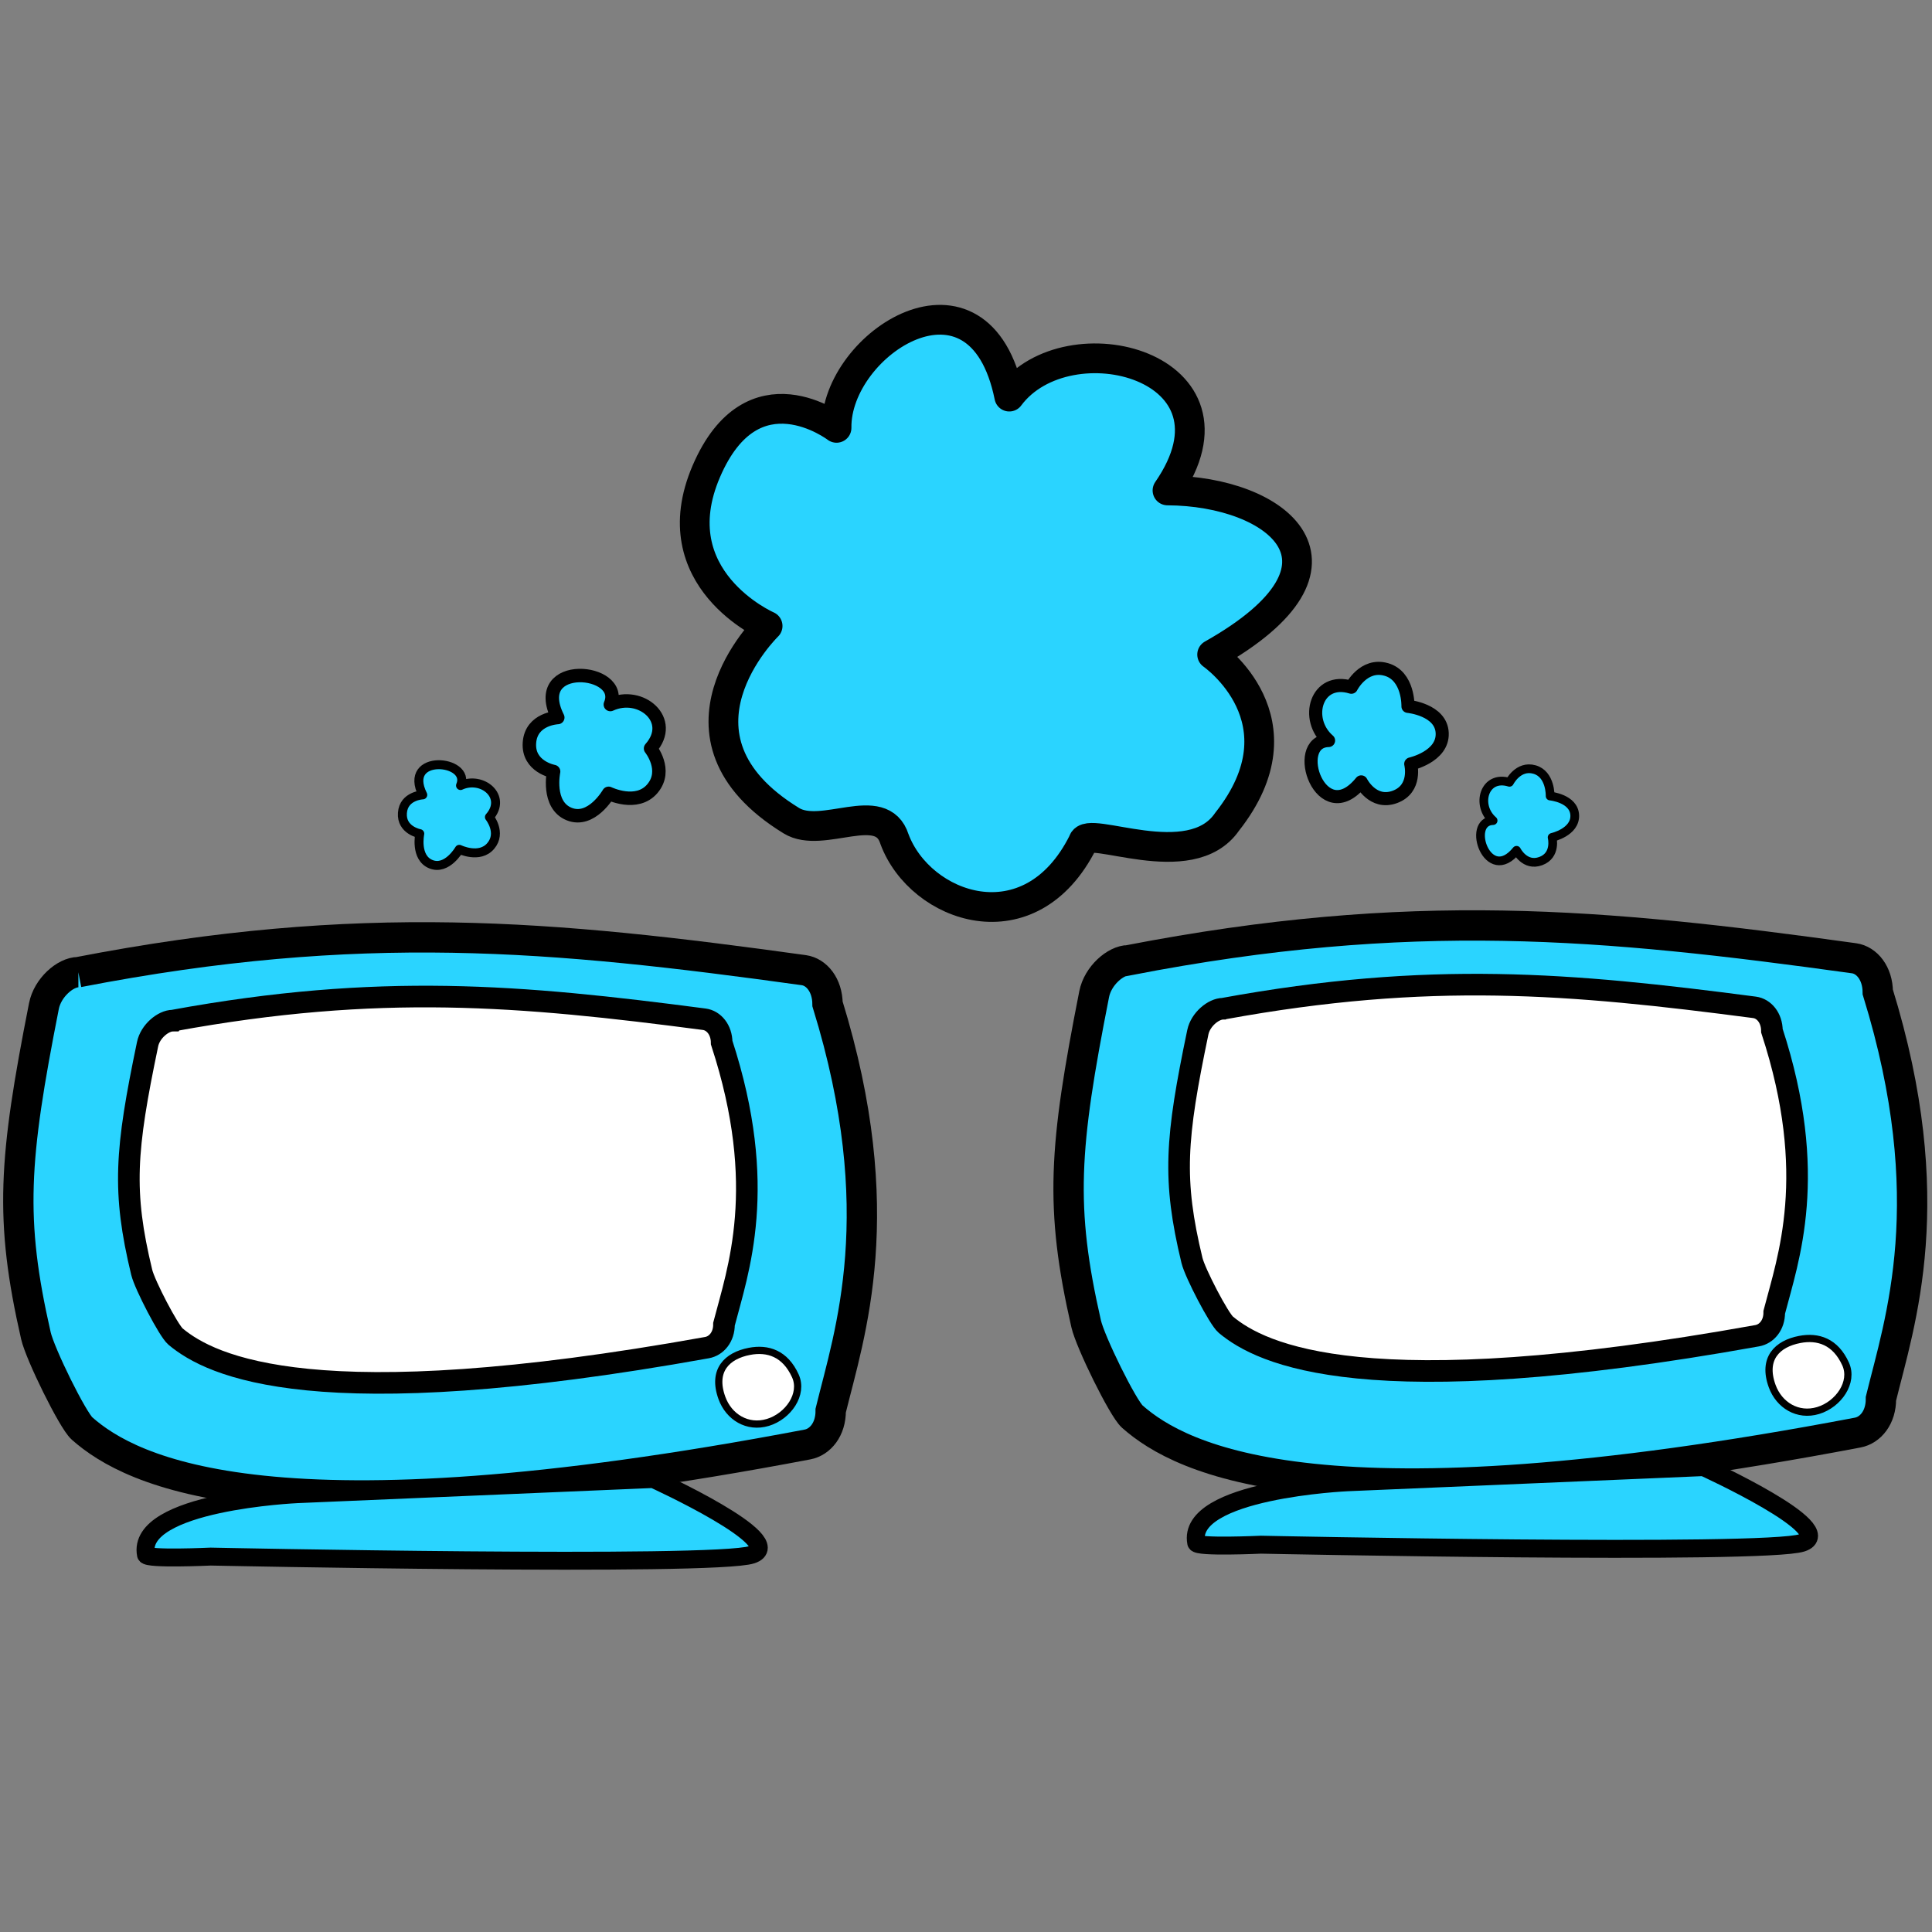 <?xml version="1.0" encoding="UTF-8" standalone="no"?>
<!-- Created with Inkscape (http://www.inkscape.org/) -->

<svg
   xmlns:dc="http://purl.org/dc/elements/1.1/"
   xmlns:cc="http://creativecommons.org/ns#"
   xmlns:rdf="http://www.w3.org/1999/02/22-rdf-syntax-ns#"
   xmlns:svg="http://www.w3.org/2000/svg"
   xmlns="http://www.w3.org/2000/svg"
   xmlns:sodipodi="http://sodipodi.sourceforge.net/DTD/sodipodi-0.dtd"
   xmlns:inkscape="http://www.inkscape.org/namespaces/inkscape"
   width="256"
   height="256"
   id="svg2"
   version="1.1"
   inkscape:version="0.48.3.1 r9886"
   sodipodi:docname="network-server.svg">
  <rect width="100%" height="100%" fill="#808080" stroke="none"/>
  <defs
     id="defs4">
    <style
       id="style2991"
       type="text/css">
   
    .str3 {stroke:#1F1A17;stroke-width:1.055}
    .str1 {stroke:#72706F;stroke-width:2.442}
    .str2 {stroke:#1F1A17;stroke-width:2.768}
    .str0 {stroke:#72706F;stroke-width:4.152}
    .fil3 {fill:none}
    .fil1 {fill:#00923F}
    .fil2 {fill:#1F1A17}
    .fil0 {fill:#B8DB7C}
   
  </style>
    <style
       id="style3081"
       type="text/css">
   
    .str1 {stroke:#1F1A17;stroke-width:2.768}
    .str0 {stroke:#72706F;stroke-width:4.152}
    .fil1 {fill:none}
    .fil3 {fill:#00923F}
    .fil2 {fill:#1F1A17}
    .fil0 {fill:#B8DB7C}
   
  </style>
    <style
       id="style3135"
       type="text/css">
   
    .str1 {stroke:#1F1A17;stroke-width:2.768}
    .str0 {stroke:#72706F;stroke-width:4.152}
    .fil1 {fill:none}
    .fil3 {fill:#00923F}
    .fil2 {fill:#1F1A17}
    .fil0 {fill:#B8DB7C}
   
  </style>
    <style
       id="style3203"
       type="text/css">
   
    .str1 {stroke:#1F1A17;stroke-width:1.384}
    .str2 {stroke:#1F1A17;stroke-width:2.768}
    .str0 {stroke:#72706F;stroke-width:4.152}
    .str4 {stroke:#1F1A17;stroke-width:0.896}
    .str3 {stroke:#72706F;stroke-width:1.343}
    .fil2 {fill:none}
    .fil0 {fill:#00923F}
    .fil1 {fill:#1F1A17}
    .fil3 {fill:#B8DB7C}
    .fil5 {fill:#1F1A17;fill-rule:nonzero}
    .fil4 {fill:#72706F;fill-rule:nonzero}
    .fil6 {fill:#B8DB7C;fill-rule:nonzero}
   
  </style>
    <style
       id="style3319"
       type="text/css">
   
    .str1 {stroke:#1F1A17;stroke-width:1.384}
    .str2 {stroke:#1F1A17;stroke-width:2.768}
    .str0 {stroke:#72706F;stroke-width:4.152}
    .str4 {stroke:#1F1A17;stroke-width:0.896}
    .str3 {stroke:#72706F;stroke-width:1.343}
    .fil2 {fill:none}
    .fil0 {fill:#00923F}
    .fil1 {fill:#1F1A17}
    .fil3 {fill:#B8DB7C}
    .fil5 {fill:#1F1A17;fill-rule:nonzero}
    .fil4 {fill:#72706F;fill-rule:nonzero}
    .fil6 {fill:#B8DB7C;fill-rule:nonzero}
   
  </style>
    <style
       id="style3435"
       type="text/css">
   
    .str1 {stroke:#1F1A17;stroke-width:2.768}
    .str0 {stroke:#72706F;stroke-width:4.152}
    .fil1 {fill:none}
    .fil3 {fill:#00923F}
    .fil2 {fill:#1F1A17}
    .fil0 {fill:#B8DB7C}
   
  </style>
    <style
       id="style3502"
       type="text/css">
   
    .str3 {stroke:#1F1A17;stroke-width:1.055}
    .str1 {stroke:#72706F;stroke-width:2.442}
    .str2 {stroke:#1F1A17;stroke-width:2.768}
    .str0 {stroke:#72706F;stroke-width:4.152}
    .fil3 {fill:none}
    .fil1 {fill:#00923F}
    .fil2 {fill:#1F1A17}
    .fil0 {fill:#B8DB7C}
   
  </style>
    <style
       id="style3592"
       type="text/css">
   
    .str1 {stroke:#1F1A17;stroke-width:2.768}
    .str0 {stroke:#72706F;stroke-width:4.152}
    .fil1 {fill:none}
    .fil3 {fill:#00923F}
    .fil2 {fill:#1F1A17}
    .fil0 {fill:#B8DB7C}
   
  </style>
    <style
       id="style3646"
       type="text/css">
   
    .str1 {stroke:#1F1A17;stroke-width:2.768}
    .str0 {stroke:#72706F;stroke-width:4.152}
    .fil1 {fill:none}
    .fil3 {fill:#00923F}
    .fil2 {fill:#1F1A17}
    .fil0 {fill:#B8DB7C}
   
  </style>
    <style
       id="style3714"
       type="text/css">
   
    .str3 {stroke:#1F1A17;stroke-width:1.055}
    .str1 {stroke:#72706F;stroke-width:2.442}
    .str2 {stroke:#1F1A17;stroke-width:2.768}
    .str0 {stroke:#72706F;stroke-width:4.152}
    .fil3 {fill:none}
    .fil1 {fill:#00923F}
    .fil2 {fill:#1F1A17}
    .fil0 {fill:#B8DB7C}
   
  </style>
    <style
       id="style3804"
       type="text/css">
   
    .str1 {stroke:#1F1A17;stroke-width:2.768}
    .str0 {stroke:#72706F;stroke-width:4.152}
    .fil1 {fill:none}
    .fil3 {fill:#00923F}
    .fil2 {fill:#1F1A17}
    .fil0 {fill:#B8DB7C}
   
  </style>
    <style
       id="style3858"
       type="text/css">
   
    .str1 {stroke:#1F1A17;stroke-width:2.768}
    .str0 {stroke:#72706F;stroke-width:4.152}
    .fil1 {fill:none}
    .fil3 {fill:#00923F}
    .fil2 {fill:#1F1A17}
    .fil0 {fill:#B8DB7C}
   
  </style>
    <style
       id="style3926"
       type="text/css">
   
    .str2 {stroke:#1F1A17;stroke-width:1.055}
    .str3 {stroke:#1F1A17;stroke-width:1.384}
    .str1 {stroke:#1F1A17;stroke-width:2.768}
    .str0 {stroke:#72706F;stroke-width:4.152}
    .fil0 {fill:none}
    .fil3 {fill:#00923F}
    .fil1 {fill:#1F1A17}
    .fil2 {fill:#B8DB7C}
   
  </style>
    <style
       id="style3998"
       type="text/css">
   
    .str1 {stroke:#1F1A17;stroke-width:2.768}
    .str0 {stroke:#72706F;stroke-width:4.152}
    .fil2 {fill:none}
    .fil3 {fill:#00923F}
    .fil1 {fill:#1F1A17}
    .fil0 {fill:#B8DB7C}
   
  </style>
    <style
       id="style4042"
       type="text/css">
   
    .str1 {stroke:#1F1A17;stroke-width:2.768}
    .str0 {stroke:#72706F;stroke-width:4.152}
    .fil2 {fill:none}
    .fil3 {fill:#00923F}
    .fil1 {fill:#1F1A17}
    .fil0 {fill:#B8DB7C}
   
  </style>
    <style
       id="style4086"
       type="text/css">
   
    .str1 {stroke:#1F1A17;stroke-width:2.344}
    .str0 {stroke:#72706F;stroke-width:3.516}
    .fil3 {fill:none}
    .fil2 {fill:#1F1A17}
    .fil0 {fill:#00923F;fill-rule:nonzero}
    .fil1 {fill:#B8DB7C;fill-rule:nonzero}
   
  </style>
    <style
       id="style4130"
       type="text/css">
   
    .str1 {stroke:#1F1A17;stroke-width:2.768}
    .str0 {stroke:#72706F;stroke-width:4.152}
    .fil2 {fill:none}
    .fil3 {fill:#00923F}
    .fil1 {fill:#1F1A17}
    .fil0 {fill:#B8DB7C}
   
  </style>
    <style
       id="style4181"
       type="text/css">
   
    .str1 {stroke:#1F1A17;stroke-width:2.768}
    .str0 {stroke:#72706F;stroke-width:4.152}
    .fil2 {fill:none}
    .fil3 {fill:#00923F}
    .fil1 {fill:#1F1A17}
    .fil0 {fill:#B8DB7C}
   
  </style>
    <style
       id="style4232"
       type="text/css">
   
    .str0 {stroke:#1F1A17;stroke-width:1.842}
    .str1 {stroke:#72706F;stroke-width:2.764}
    .fil3 {fill:none}
    .fil4 {fill:#00923F}
    .fil2 {fill:#1F1A17}
    .fil0 {fill:#B8DB7C}
    .fil1 {fill:#72706F;fill-rule:nonzero}
   
  </style>
    <style
       id="style4418"
       type="text/css">
   
    .str0 {stroke:#1F1A17;stroke-width:1.842}
    .str1 {stroke:#72706F;stroke-width:2.764}
    .fil3 {fill:none}
    .fil4 {fill:#00923F}
    .fil2 {fill:#1F1A17}
    .fil0 {fill:#B8DB7C}
    .fil1 {fill:#72706F;fill-rule:nonzero}
   
  </style>
    <style
       id="style4604"
       type="text/css">
   
    .str0 {stroke:#1F1A17;stroke-width:1.842}
    .str1 {stroke:#72706F;stroke-width:2.764}
    .fil3 {fill:none}
    .fil4 {fill:#00923F}
    .fil2 {fill:#1F1A17}
    .fil0 {fill:#B8DB7C}
    .fil1 {fill:#72706F;fill-rule:nonzero}
   
  </style>
    <style
       id="style4790"
       type="text/css">
   
    .str0 {stroke:#1F1A17;stroke-width:1.842}
    .str1 {stroke:#72706F;stroke-width:2.764}
    .fil3 {fill:none}
    .fil4 {fill:#00923F}
    .fil2 {fill:#1F1A17}
    .fil0 {fill:#B8DB7C}
    .fil1 {fill:#72706F;fill-rule:nonzero}
   
  </style>
  </defs>
  <sodipodi:namedview
     id="base"
     pagecolor="#ffffff"
     bordercolor="#666666"
     borderopacity="1.0"
     inkscape:pageopacity="0.0"
     inkscape:pageshadow="2"
     inkscape:zoom="2.7482139"
     inkscape:cx="127.46317"
     inkscape:cy="116.72653"
     inkscape:document-units="px"
     inkscape:current-layer="layer1"
     showgrid="false"
     showguides="true"
     inkscape:guide-bbox="true"
     inkscape:window-width="1918"
     inkscape:window-height="1007"
     inkscape:window-x="0"
     inkscape:window-y="25"
     inkscape:window-maximized="1" />
  <g
     inkscape:label="Capa 1"
     inkscape:groupmode="layer"
     id="layer1"
     transform="translate(0,-796.362)">
    <g
       id="g5363"
       transform="matrix(0.623,0,0,0.623,2395.051,167.065)">
      <g
         transform="translate(298.464,161.522)"
         id="g5291">
        <path
           style="fill:#2ad4ff;stroke:#000000;stroke-width:6.454;stroke-miterlimit:4;stroke-opacity:1;stroke-dasharray:none"
           d="m -4126.185,1055.348 c 59.968,-11.605 100.746,-7.842 154.292,-0.42 2.736,0.379 5.02,3.198 5.051,7.187 13.703,44.359 4.665,70.164 0.674,86.483 0.031,3.989 -2.229,6.698 -4.939,7.213 -113.74,21.64 -143.977,5.718 -154.292,-3.401 -1.992,-1.761 -8.922,-15.835 -9.813,-19.74 -5.661,-24.825 -4.728,-37.464 1.707,-70.109 0.774,-3.925 4.553,-7.206 7.32,-7.213 z"
           id="_68172392-5-6-3-3-3-0-1-5-62-3"
           inkscape:connector-curvature="0"
           sodipodi:nodetypes="ccccsssscc" />
        <path
           style="fill:#ffffff;stroke:#000000;stroke-width:4.596;stroke-miterlimit:4;stroke-opacity:1;stroke-dasharray:none"
           d="m -4106.092,1065.66 c 43.934,-8.034 73.808,-5.429 113.036,-0.291 2.004,0.262 3.678,2.214 3.7,4.975 10.039,30.709 3.417,48.572 0.493,59.87 0.022,2.761 -1.633,4.637 -3.618,4.994 -83.327,14.981 -105.48,3.959 -113.036,-2.354 -1.459,-1.219 -6.536,-10.963 -7.189,-13.665 -4.147,-17.186 -3.464,-25.936 1.251,-48.534 0.567,-2.717 3.335,-4.989 5.362,-4.994 z"
           id="_68172392-5-6-3-3-3-0-1-5-62-5-9"
           inkscape:connector-curvature="0"
           sodipodi:nodetypes="ccccsssscc" />
        <path
           style="fill:#2ad4ff;fill-opacity:1;stroke:#000000;stroke-width:3.813;stroke-linecap:butt;stroke-linejoin:miter;stroke-miterlimit:4;stroke-opacity:1"
           d="m -4079.59,1166.376 c 0,0 -34.398,1.529 -32.211,12.884 0.197,1.024 13.769,0.394 13.769,0.394 0,0 107.098,2.231 115.074,-0.394 8.364,-2.752 -20.937,-16.105 -20.937,-16.105 l -75.695,3.221"
           id="path4441-5"
           inkscape:connector-curvature="0"
           sodipodi:nodetypes="cscscc" />
        <path
           style="fill:#ffffff;stroke:#000000;stroke-width:1.536;stroke-linecap:round;stroke-linejoin:round;stroke-miterlimit:4;stroke-opacity:1;stroke-dasharray:none;stroke-dashoffset:0"
           d="m -3979.539,1151.121 c -4.314,1.297 -8.3,-1.148 -9.769,-5.21 -2.127,-5.883 1.123,-8.997 5.854,-9.906 3.906,-0.751 7.603,0.437 9.769,5.21 1.771,3.902 -1.533,8.599 -5.839,9.902"
           id="path7090-4-4-1-8-0"
           inkscape:connector-curvature="0"
           sodipodi:nodetypes="csssc" />
      </g>
      <g
         transform="translate(319.532,45.647)"
         id="g5285">
        <path
           style="fill:#2ad4ff;stroke:#000000;stroke-width:6.454;stroke-miterlimit:4;stroke-opacity:1;stroke-dasharray:none"
           d="m -3923.877,1168.692 c 59.968,-11.605 100.746,-7.842 154.292,-0.42 2.736,0.379 5.02,3.198 5.051,7.186 13.703,44.359 4.665,70.164 0.673,86.483 0.031,3.989 -2.229,6.698 -4.939,7.213 -113.74,21.64 -143.977,5.718 -154.292,-3.401 -1.992,-1.761 -8.922,-15.835 -9.813,-19.74 -5.661,-24.825 -4.728,-37.465 1.707,-70.109 0.774,-3.925 4.553,-7.206 7.32,-7.213 z"
           id="_68172392-5-6-3-3-3-0-1-5-62-3-2"
           inkscape:connector-curvature="0"
           sodipodi:nodetypes="ccccsssscc" />
        <path
           style="fill:#ffffff;stroke:#000000;stroke-width:4.596;stroke-miterlimit:4;stroke-opacity:1;stroke-dasharray:none"
           d="m -3903.784,1179.004 c 43.934,-8.034 73.808,-5.429 113.036,-0.291 2.004,0.263 3.678,2.214 3.7,4.975 10.039,30.709 3.417,48.572 0.493,59.869 0.022,2.761 -1.633,4.637 -3.618,4.994 -83.327,14.981 -105.479,3.959 -113.036,-2.354 -1.459,-1.219 -6.537,-10.963 -7.189,-13.665 -4.147,-17.186 -3.464,-25.936 1.251,-48.534 0.567,-2.717 3.335,-4.989 5.362,-4.994 z"
           id="_68172392-5-6-3-3-3-0-1-5-62-5-9-0"
           inkscape:connector-curvature="0"
           sodipodi:nodetypes="ccccsssscc" />
        <path
           style="fill:#2ad4ff;fill-opacity:1;stroke:#000000;stroke-width:3.813;stroke-linecap:butt;stroke-linejoin:miter;stroke-miterlimit:4;stroke-opacity:1"
           d="m -3877.282,1279.72 c 0,0 -34.398,1.529 -32.211,12.884 0.197,1.024 13.769,0.394 13.769,0.394 0,0 107.099,2.231 115.074,-0.394 8.364,-2.753 -20.937,-16.105 -20.937,-16.105 l -75.695,3.221"
           id="path4441-5-4"
           inkscape:connector-curvature="0"
           sodipodi:nodetypes="cscscc" />
        <path
           style="fill:#ffffff;stroke:#000000;stroke-width:1.536;stroke-linecap:round;stroke-linejoin:round;stroke-miterlimit:4;stroke-opacity:1;stroke-dasharray:none;stroke-dashoffset:0"
           d="m -3777.231,1264.466 c -4.314,1.297 -8.3,-1.148 -9.769,-5.21 -2.127,-5.883 1.123,-8.997 5.854,-9.906 3.906,-0.751 7.603,0.437 9.769,5.21 1.771,3.902 -1.533,8.599 -5.839,9.902"
           id="path7090-4-4-1-8-0-0"
           inkscape:connector-curvature="0"
           sodipodi:nodetypes="csssc" />
      </g>
      <path
         sodipodi:nodetypes="ccscscccccc"
         inkscape:connector-curvature="0"
         id="path6003-5-9"
         d="m -3614.017,1189.162 c -11.26,22.526 -34.687,14.089 -40.129,-0.601 -2.746,-8.679 -15.315,0.15 -21.92,-3.899 -29.259,-17.933 -5.057,-41.417 -5.057,-41.417 0,0 -22.885,-9.984 -13.036,-32.897 9.849,-22.913 27.697,-9.241 27.697,-9.241 -0.253,-17.962 30.418,-37.84 36.742,-6.646 12.442,-16.738 51.906,-6.488 33.65,19.957 23.329,0.107 43.406,15.801 9.496,34.904 0,0 20.236,13.977 3.166,35.582 -7.818,11.357 -29.824,0.445 -30.608,4.257 z"
         inkscape:transform-center-y="2.362521"
         inkscape:transform-center-x="-5.634634"
         style="fill:#2ad4ff;fill-opacity:1;fill-rule:nonzero;stroke:#000000;stroke-width:6.327;stroke-linecap:square;stroke-linejoin:round;stroke-miterlimit:4;stroke-opacity:1;stroke-dasharray:none;stroke-dashoffset:0" />
      <path
         sodipodi:nodetypes="scscscccs"
         inkscape:connector-curvature="0"
         id="path6003-2-6-8"
         d="m -3705.62,1177.833 c -3.326,3.94 -9.316,1.005 -9.316,1.005 0,0 -3.639,6.346 -8.414,4.401 -4.775,-1.945 -3.289,-9.04 -3.289,-9.04 0,0 -5.512,-0.99 -5.138,-6.133 0.374,-5.143 6.027,-5.349 6.027,-5.349 -6.195,-12.401 14.479,-10.486 11.178,-2.766 6.451,-2.978 13.886,3.317 8.553,9.343 0,0 3.724,4.598 0.398,8.538 z"
         inkscape:transform-center-y="0.80066336"
         inkscape:transform-center-x="-0.53108204"
         style="fill:#2ad4ff;fill-opacity:1;fill-rule:nonzero;stroke:#000000;stroke-width:2.861;stroke-linecap:square;stroke-linejoin:round;stroke-miterlimit:4;stroke-opacity:1;stroke-dasharray:none;stroke-dashoffset:0" />
      <path
         sodipodi:nodetypes="scscscccs"
         inkscape:connector-curvature="0"
         id="path6003-2-7-0-9"
         d="m -3740.004,1190.025 c -2.389,2.831 -6.693,0.722 -6.693,0.722 0,0 -2.614,4.559 -6.045,3.162 -3.431,-1.397 -2.363,-6.494 -2.363,-6.494 0,0 -3.96,-0.711 -3.691,-4.406 0.269,-3.695 4.33,-3.843 4.33,-3.843 -4.45,-8.909 10.402,-7.533 8.03,-1.987 4.635,-2.139 9.976,2.383 6.145,6.712 0,0 2.675,3.303 0.286,6.134 z"
         inkscape:transform-center-y="0.57474405"
         inkscape:transform-center-x="-0.3814653"
         style="fill:#2ad4ff;fill-opacity:1;fill-rule:nonzero;stroke:#000000;stroke-width:1.907;stroke-linecap:square;stroke-linejoin:round;stroke-miterlimit:4;stroke-opacity:1;stroke-dasharray:none;stroke-dashoffset:0" />
      <path
         sodipodi:nodetypes="scscscccs"
         inkscape:connector-curvature="0"
         id="path6003-2-6-8-9"
         d="m -3549.557,1152.49 c 4.829,1.365 4.634,7.854 4.634,7.854 0,0 7.087,0.676 7.281,5.691 0.194,5.014 -6.692,6.547 -6.692,6.547 0,0 1.337,5.284 -3.372,7.018 -4.709,1.735 -7.163,-3.194 -7.163,-3.194 -8.504,10.472 -15.112,-8.623 -6.942,-8.797 -5.231,-4.523 -2.638,-13.642 4.845,-11.335 0,0 2.58,-5.148 7.409,-3.783 z"
         inkscape:transform-center-y="-28.33264"
         inkscape:transform-center-x="13.86045"
         style="fill:#2ad4ff;fill-opacity:1;fill-rule:nonzero;stroke:#000000;stroke-width:2.784;stroke-linecap:square;stroke-linejoin:round;stroke-miterlimit:4;stroke-opacity:1;stroke-dasharray:none;stroke-dashoffset:0" />
      <path
         sodipodi:nodetypes="scscscccs"
         inkscape:connector-curvature="0"
         id="path6003-2-7-0-9-0"
         d="m -3518.016,1173.776 c 3.469,0.981 3.329,5.642 3.329,5.642 0,0 5.091,0.486 5.231,4.088 0.14,3.602 -4.807,4.704 -4.807,4.704 0,0 0.961,3.796 -2.422,5.042 -3.381,1.25 -5.146,-2.295 -5.146,-2.295 -6.109,7.524 -10.856,-6.194 -4.987,-6.32 -3.758,-3.249 -1.895,-9.8 3.481,-8.143 0,0 1.853,-3.698 5.322,-2.718 z"
         inkscape:transform-center-y="-10.881981"
         inkscape:transform-center-x="-18.25235"
         style="fill:#2ad4ff;fill-opacity:1;fill-rule:nonzero;stroke:#000000;stroke-width:1.856;stroke-linecap:square;stroke-linejoin:round;stroke-miterlimit:4;stroke-opacity:1;stroke-dasharray:none;stroke-dashoffset:0" />
    </g>
  </g>
</svg>
